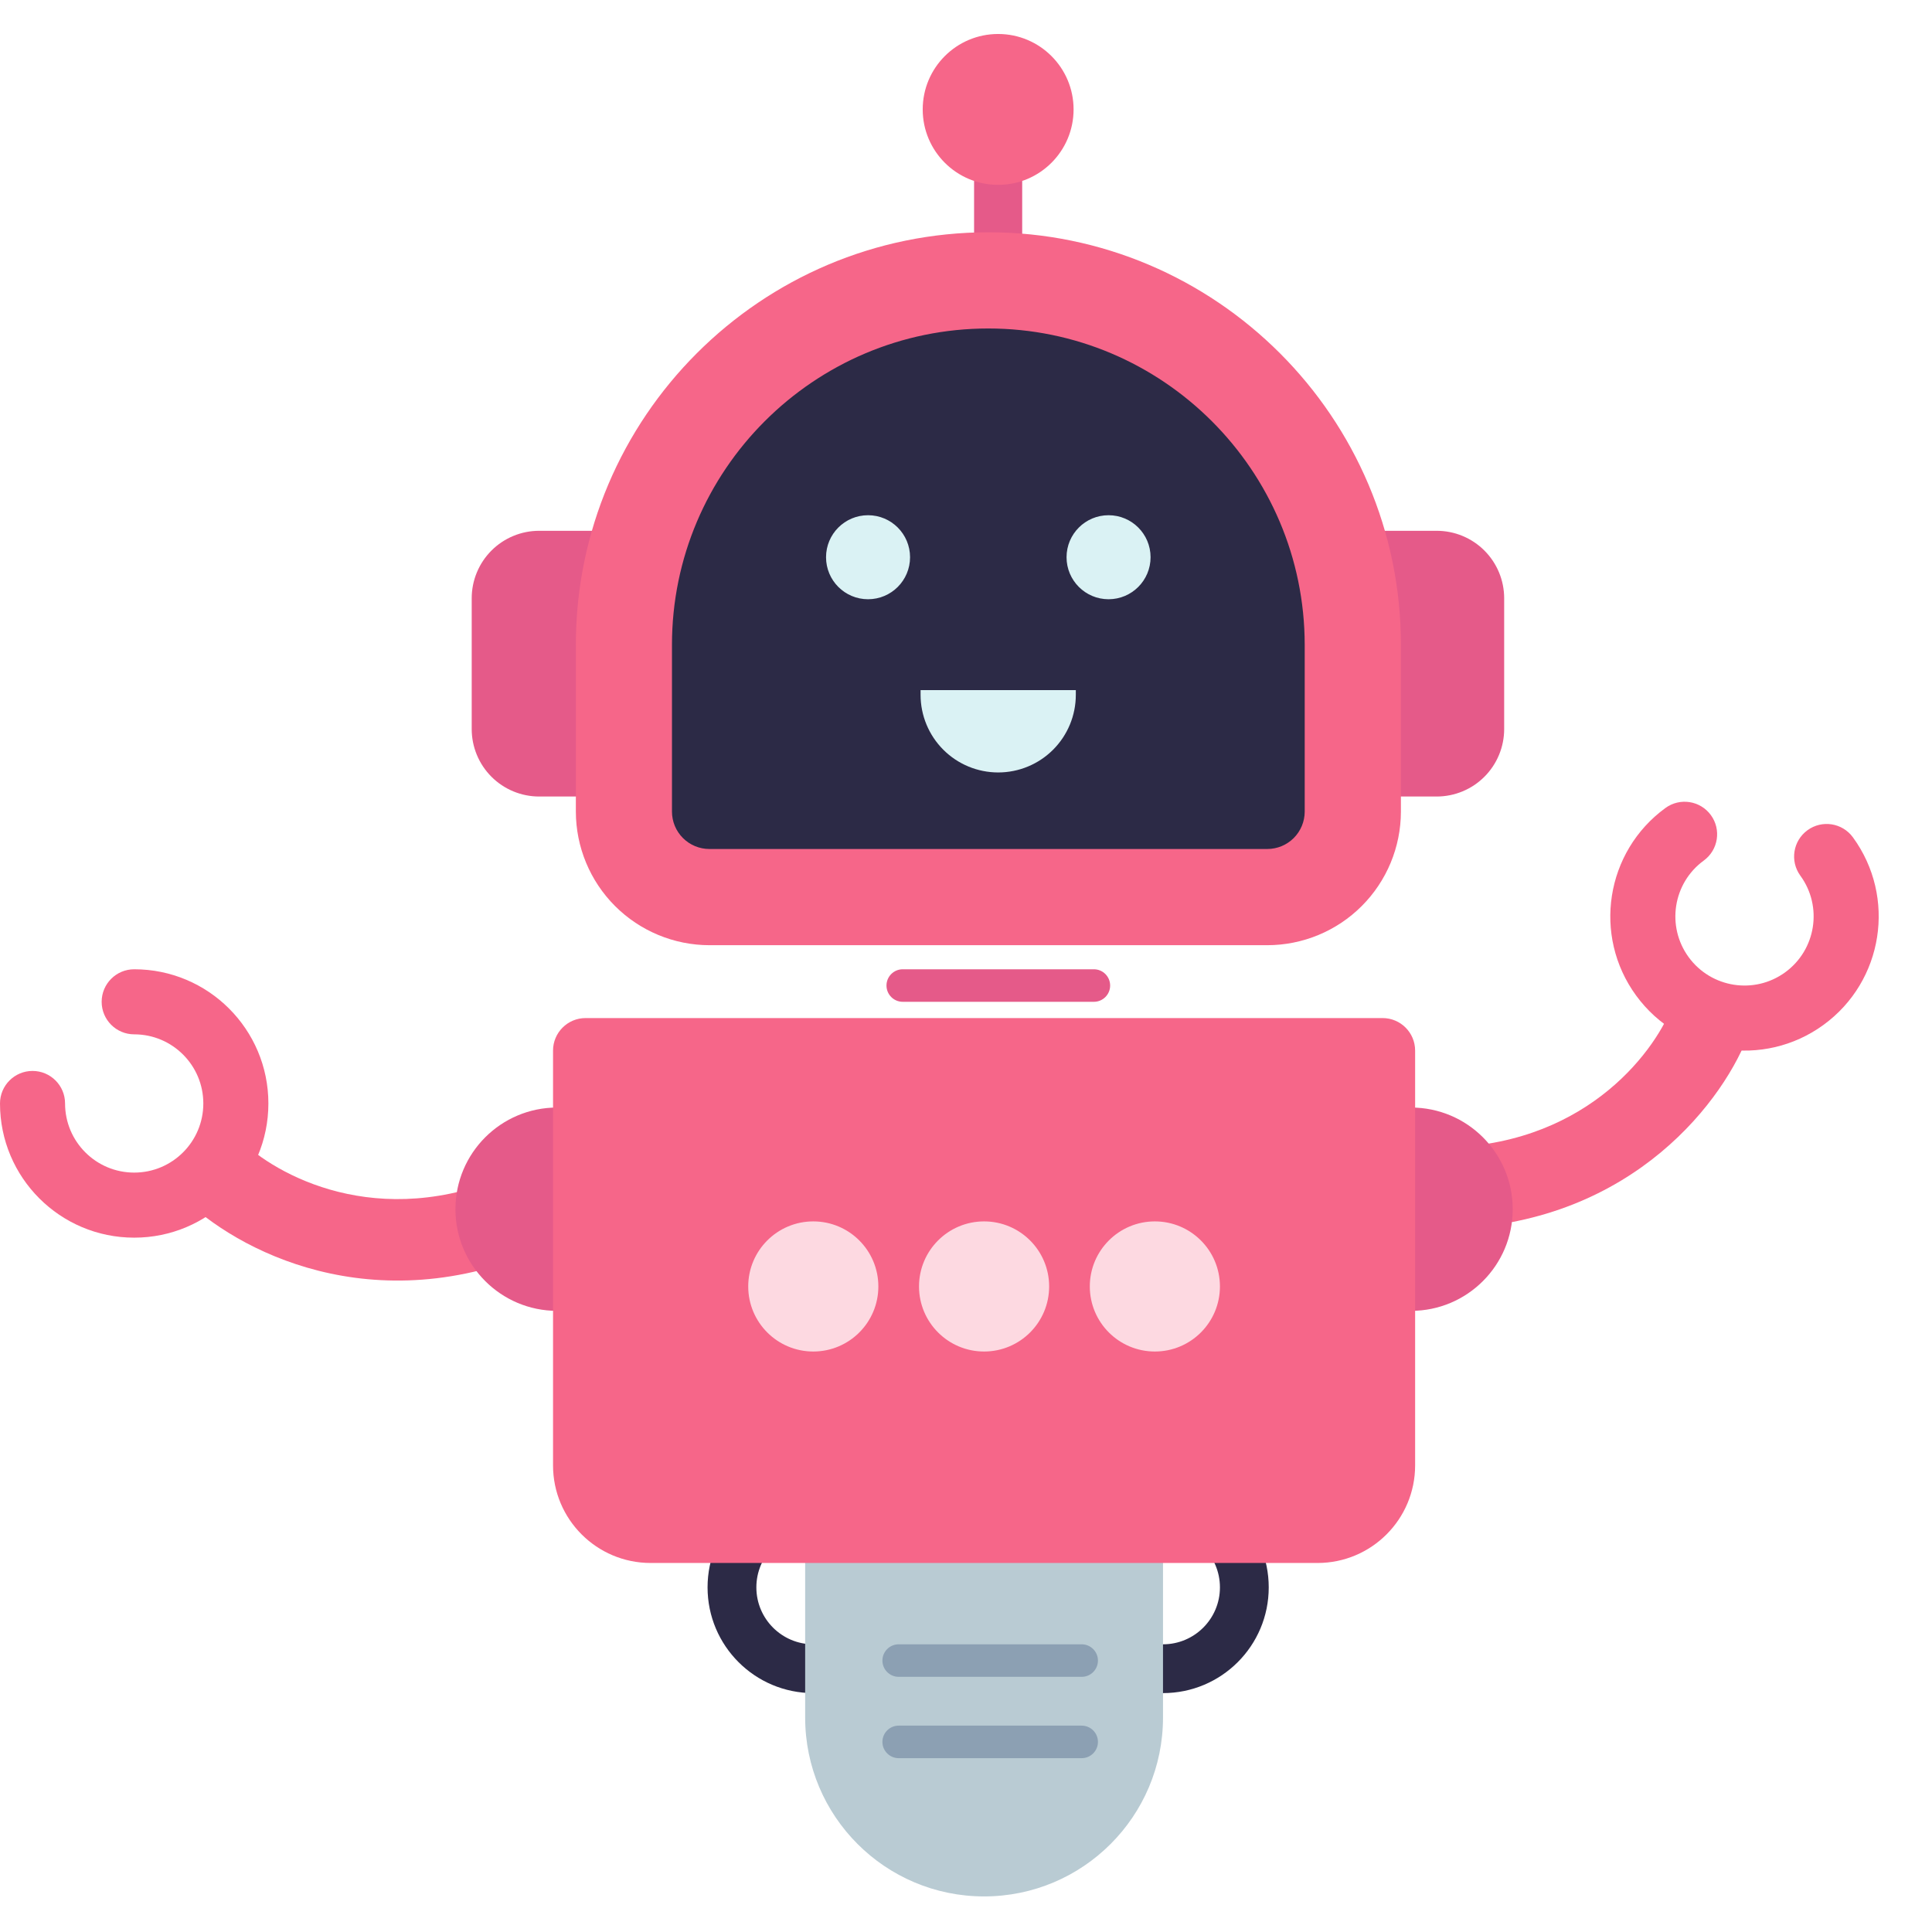 <svg width="1080" height="1080" viewBox="0 0 1080 1080" fill="none" xmlns="http://www.w3.org/2000/svg">
<path fill-rule="evenodd" clip-rule="evenodd" d="M294.703 701.662C200.436 738.549 126.103 695.09 99.331 666.472L132.532 635.413C149.708 653.774 205.097 687.905 278.136 659.325L294.703 701.662Z" fill="#F66689"/>
<path fill-rule="evenodd" clip-rule="evenodd" d="M812.75 686.806C913.91 683.115 964.797 613.656 977.963 576.745L935.142 561.471C926.695 585.152 889.472 638.513 811.093 641.372L812.75 686.806Z" fill="#F66689"/>
<path d="M368.254 675.947C368.254 707.333 342.81 732.777 311.425 732.777C280.039 732.777 254.595 707.333 254.595 675.947C254.595 644.562 280.039 619.118 311.425 619.118C342.81 619.118 368.254 644.562 368.254 675.947Z" fill="#E55A89"/>
<path d="M731.96 675.949C731.96 707.335 757.403 732.779 788.789 732.779C820.175 732.779 845.618 707.335 845.618 675.949C845.618 644.563 820.175 619.12 788.789 619.12C757.403 619.12 731.96 644.563 731.96 675.949Z" fill="#E55A89"/>
<path fill-rule="evenodd" clip-rule="evenodd" d="M454.635 919.177C472.211 919.177 486.459 904.929 486.459 887.352C486.459 869.776 472.211 855.528 454.635 855.528C437.059 855.528 422.81 869.776 422.81 887.352C422.81 904.929 437.059 919.177 454.635 919.177ZM454.635 946.455C487.276 946.455 513.737 919.994 513.737 887.352C513.737 854.711 487.276 828.25 454.635 828.25C421.993 828.25 395.532 854.711 395.532 887.352C395.532 919.994 421.993 946.455 454.635 946.455Z" fill="#2C2A46"/>
<path fill-rule="evenodd" clip-rule="evenodd" d="M650.128 919.177C667.704 919.177 681.952 904.929 681.952 887.352C681.952 869.776 667.704 855.528 650.128 855.528C632.552 855.528 618.303 869.776 618.303 887.352C618.303 904.929 632.552 919.177 650.128 919.177ZM650.128 946.455C682.769 946.455 709.23 919.994 709.23 887.352C709.23 854.711 682.769 828.25 650.128 828.25C617.486 828.25 591.025 854.711 591.025 887.352C591.025 919.994 617.486 946.455 650.128 946.455Z" fill="#2C2A46"/>
<path d="M450.088 837.343H650.128V960.094C650.128 1015.33 605.347 1060.11 550.108 1060.11C494.869 1060.11 450.088 1015.33 450.088 960.094V837.343Z" fill="#B9CBD3"/>
<path fill-rule="evenodd" clip-rule="evenodd" d="M493.279 928.269C493.279 923.248 497.35 919.177 502.371 919.177H604.664C609.686 919.177 613.757 923.248 613.757 928.269C613.757 933.291 609.686 937.362 604.664 937.362H502.371C497.35 937.362 493.279 933.291 493.279 928.269Z" fill="#8CA0B3"/>
<path fill-rule="evenodd" clip-rule="evenodd" d="M493.279 973.732C493.279 968.711 497.35 964.64 502.371 964.64H604.664C609.686 964.64 613.757 968.711 613.757 973.732C613.757 978.754 609.686 982.825 604.664 982.825H502.371C497.35 982.825 493.279 978.754 493.279 973.732Z" fill="#8CA0B3"/>
<path d="M309.151 587.294C309.151 577.25 317.293 569.108 327.337 569.108H772.879C782.922 569.108 791.064 577.25 791.064 587.294V819.157C791.064 849.288 766.638 873.714 736.508 873.714H363.708C333.577 873.714 309.151 849.288 309.151 819.157V587.294Z" fill="#F66689"/>
<path d="M571.407 76.713H544.518V166.348H571.407V76.713Z" fill="#E55A89"/>
<path d="M557.971 103.337C581.259 103.337 600.139 84.457 600.139 61.168C600.139 37.879 581.259 19 557.971 19C534.682 19 515.802 37.879 515.802 61.168C515.802 84.457 534.682 103.337 557.971 103.337Z" fill="#F66689"/>
<path d="M755.769 360.451C755.778 338.797 752.324 317.281 745.539 296.718H803.118C813.123 296.718 822.718 300.693 829.793 307.767C836.867 314.842 840.842 324.437 840.842 334.442V407.537C840.842 417.542 836.867 427.137 829.793 434.211C822.718 441.286 813.123 445.26 803.118 445.26H755.782L755.769 360.451Z" fill="#E55A89"/>
<path d="M348.748 360.451C348.746 338.797 352.199 317.283 358.978 296.718H301.412C296.458 296.717 291.552 297.691 286.974 299.586C282.396 301.482 278.237 304.26 274.734 307.763C271.23 311.267 268.452 315.426 266.557 320.004C264.661 324.581 263.687 329.488 263.688 334.442V407.537C263.687 412.491 264.661 417.397 266.557 421.975C268.452 426.553 271.23 430.712 274.734 434.215C278.237 437.719 282.396 440.497 286.974 442.393C291.552 444.288 296.458 445.262 301.412 445.26H348.748V360.451Z" fill="#E55A89"/>
<path d="M552.462 156.736C579.214 156.736 605.704 162.005 630.42 172.243C655.135 182.48 677.593 197.486 696.51 216.402C715.426 235.319 730.432 257.777 740.669 282.492C750.907 307.208 756.176 333.698 756.176 360.45V453.689C756.176 466.365 751.141 478.522 742.177 487.486C733.214 496.449 721.056 501.485 708.38 501.485H396.595C383.919 501.485 371.762 496.449 362.798 487.486C353.835 478.522 348.799 466.365 348.799 453.689V360.45C348.799 306.431 370.255 254.624 408.447 216.421C446.64 178.219 498.442 156.75 552.462 156.736Z" fill="#2C2A46"/>
<path d="M708.393 528.373H396.595C376.796 528.352 357.814 520.479 343.812 506.48C329.811 492.481 321.934 473.5 321.91 453.701V360.45C321.91 233.3 425.365 129.846 552.514 129.846C679.663 129.846 783.118 233.3 783.118 360.45V453.701C783.097 473.508 775.216 492.497 761.205 506.498C747.195 520.499 728.2 528.366 708.393 528.373ZM552.461 183.624C454.963 183.624 375.636 262.951 375.636 360.45V453.701C375.639 456.449 376.184 459.17 377.239 461.708C378.295 464.246 379.84 466.55 381.786 468.491C383.733 470.431 386.042 471.969 388.583 473.016C391.124 474.063 393.847 474.6 396.595 474.595H708.446C713.985 474.588 719.295 472.384 723.212 468.467C727.129 464.551 729.332 459.24 729.339 453.701V360.45C729.26 262.898 649.96 183.624 552.461 183.624Z" fill="#F66689"/>
<path d="M485.245 334.979C498.214 334.979 508.728 324.465 508.728 311.495C508.728 298.525 498.214 288.011 485.245 288.011C472.275 288.011 461.761 298.525 461.761 311.495C461.761 324.465 472.275 334.979 485.245 334.979Z" fill="#DAF2F4"/>
<path d="M619.692 334.979C632.662 334.979 643.176 324.465 643.176 311.495C643.176 298.525 632.662 288.011 619.692 288.011C606.723 288.011 596.208 298.525 596.208 311.495C596.208 324.465 606.723 334.979 619.692 334.979Z" fill="#DAF2F4"/>
<path d="M514.608 385.787H601.39V388.417C601.39 399.925 596.819 410.962 588.681 419.099C580.544 427.237 569.507 431.808 557.999 431.808C546.491 431.808 535.454 427.237 527.317 419.099C519.18 410.962 514.608 399.925 514.608 388.417V385.787Z" fill="#DAF2F4"/>
<path fill-rule="evenodd" clip-rule="evenodd" d="M56.829 560.015C56.829 549.972 64.971 541.83 75.015 541.83C116.444 541.83 150.029 575.415 150.029 616.845C150.029 658.274 116.444 691.859 75.015 691.859C33.585 691.859 0 658.274 0 616.845C0 606.801 8.142 598.659 18.185 598.659C28.229 598.659 36.371 606.801 36.371 616.845C36.371 638.187 53.672 655.489 75.015 655.489C96.357 655.489 113.659 638.187 113.659 616.845C113.659 595.502 96.357 578.201 75.015 578.201C64.971 578.201 56.829 570.059 56.829 560.015Z" fill="#F66689"/>
<path fill-rule="evenodd" clip-rule="evenodd" d="M956.393 455.649C950.475 447.535 939.099 445.754 930.985 451.673C897.512 476.086 890.168 523.011 914.581 556.484C938.995 589.956 985.92 597.3 1019.39 572.887C1052.86 548.474 1060.21 501.548 1035.8 468.076C1029.88 459.961 1018.5 458.181 1010.39 464.099C1002.27 470.018 1000.49 481.394 1006.41 489.508C1018.99 506.751 1015.2 530.925 997.96 543.502C980.717 556.078 956.543 552.295 943.967 535.051C931.39 517.808 935.174 493.634 952.417 481.058C960.531 475.14 962.312 463.764 956.393 455.649Z" fill="#F66689"/>
<path d="M491.005 719.137C491.005 739.224 474.721 755.508 454.634 755.508C434.547 755.508 418.264 739.224 418.264 719.137C418.264 699.05 434.547 682.767 454.634 682.767C474.721 682.767 491.005 699.05 491.005 719.137Z" fill="#FDD9E1"/>
<path d="M586.479 719.137C586.479 739.224 570.195 755.508 550.108 755.508C530.021 755.508 513.737 739.224 513.737 719.137C513.737 699.05 530.021 682.767 550.108 682.767C570.195 682.767 586.479 699.05 586.479 719.137Z" fill="#FDD9E1"/>
<path d="M681.951 719.137C681.951 739.224 665.668 755.508 645.581 755.508C625.494 755.508 609.21 739.224 609.21 719.137C609.21 699.05 625.494 682.767 645.581 682.767C665.668 682.767 681.951 699.05 681.951 719.137Z" fill="#FDD9E1"/>
<path fill-rule="evenodd" clip-rule="evenodd" d="M495.552 550.923C495.552 545.901 499.623 541.83 504.644 541.83H611.484C616.505 541.83 620.576 545.901 620.576 550.923C620.576 555.945 616.505 560.015 611.484 560.015H504.644C499.623 560.015 495.552 555.945 495.552 550.923Z" fill="#E55A89"/>
</svg>
